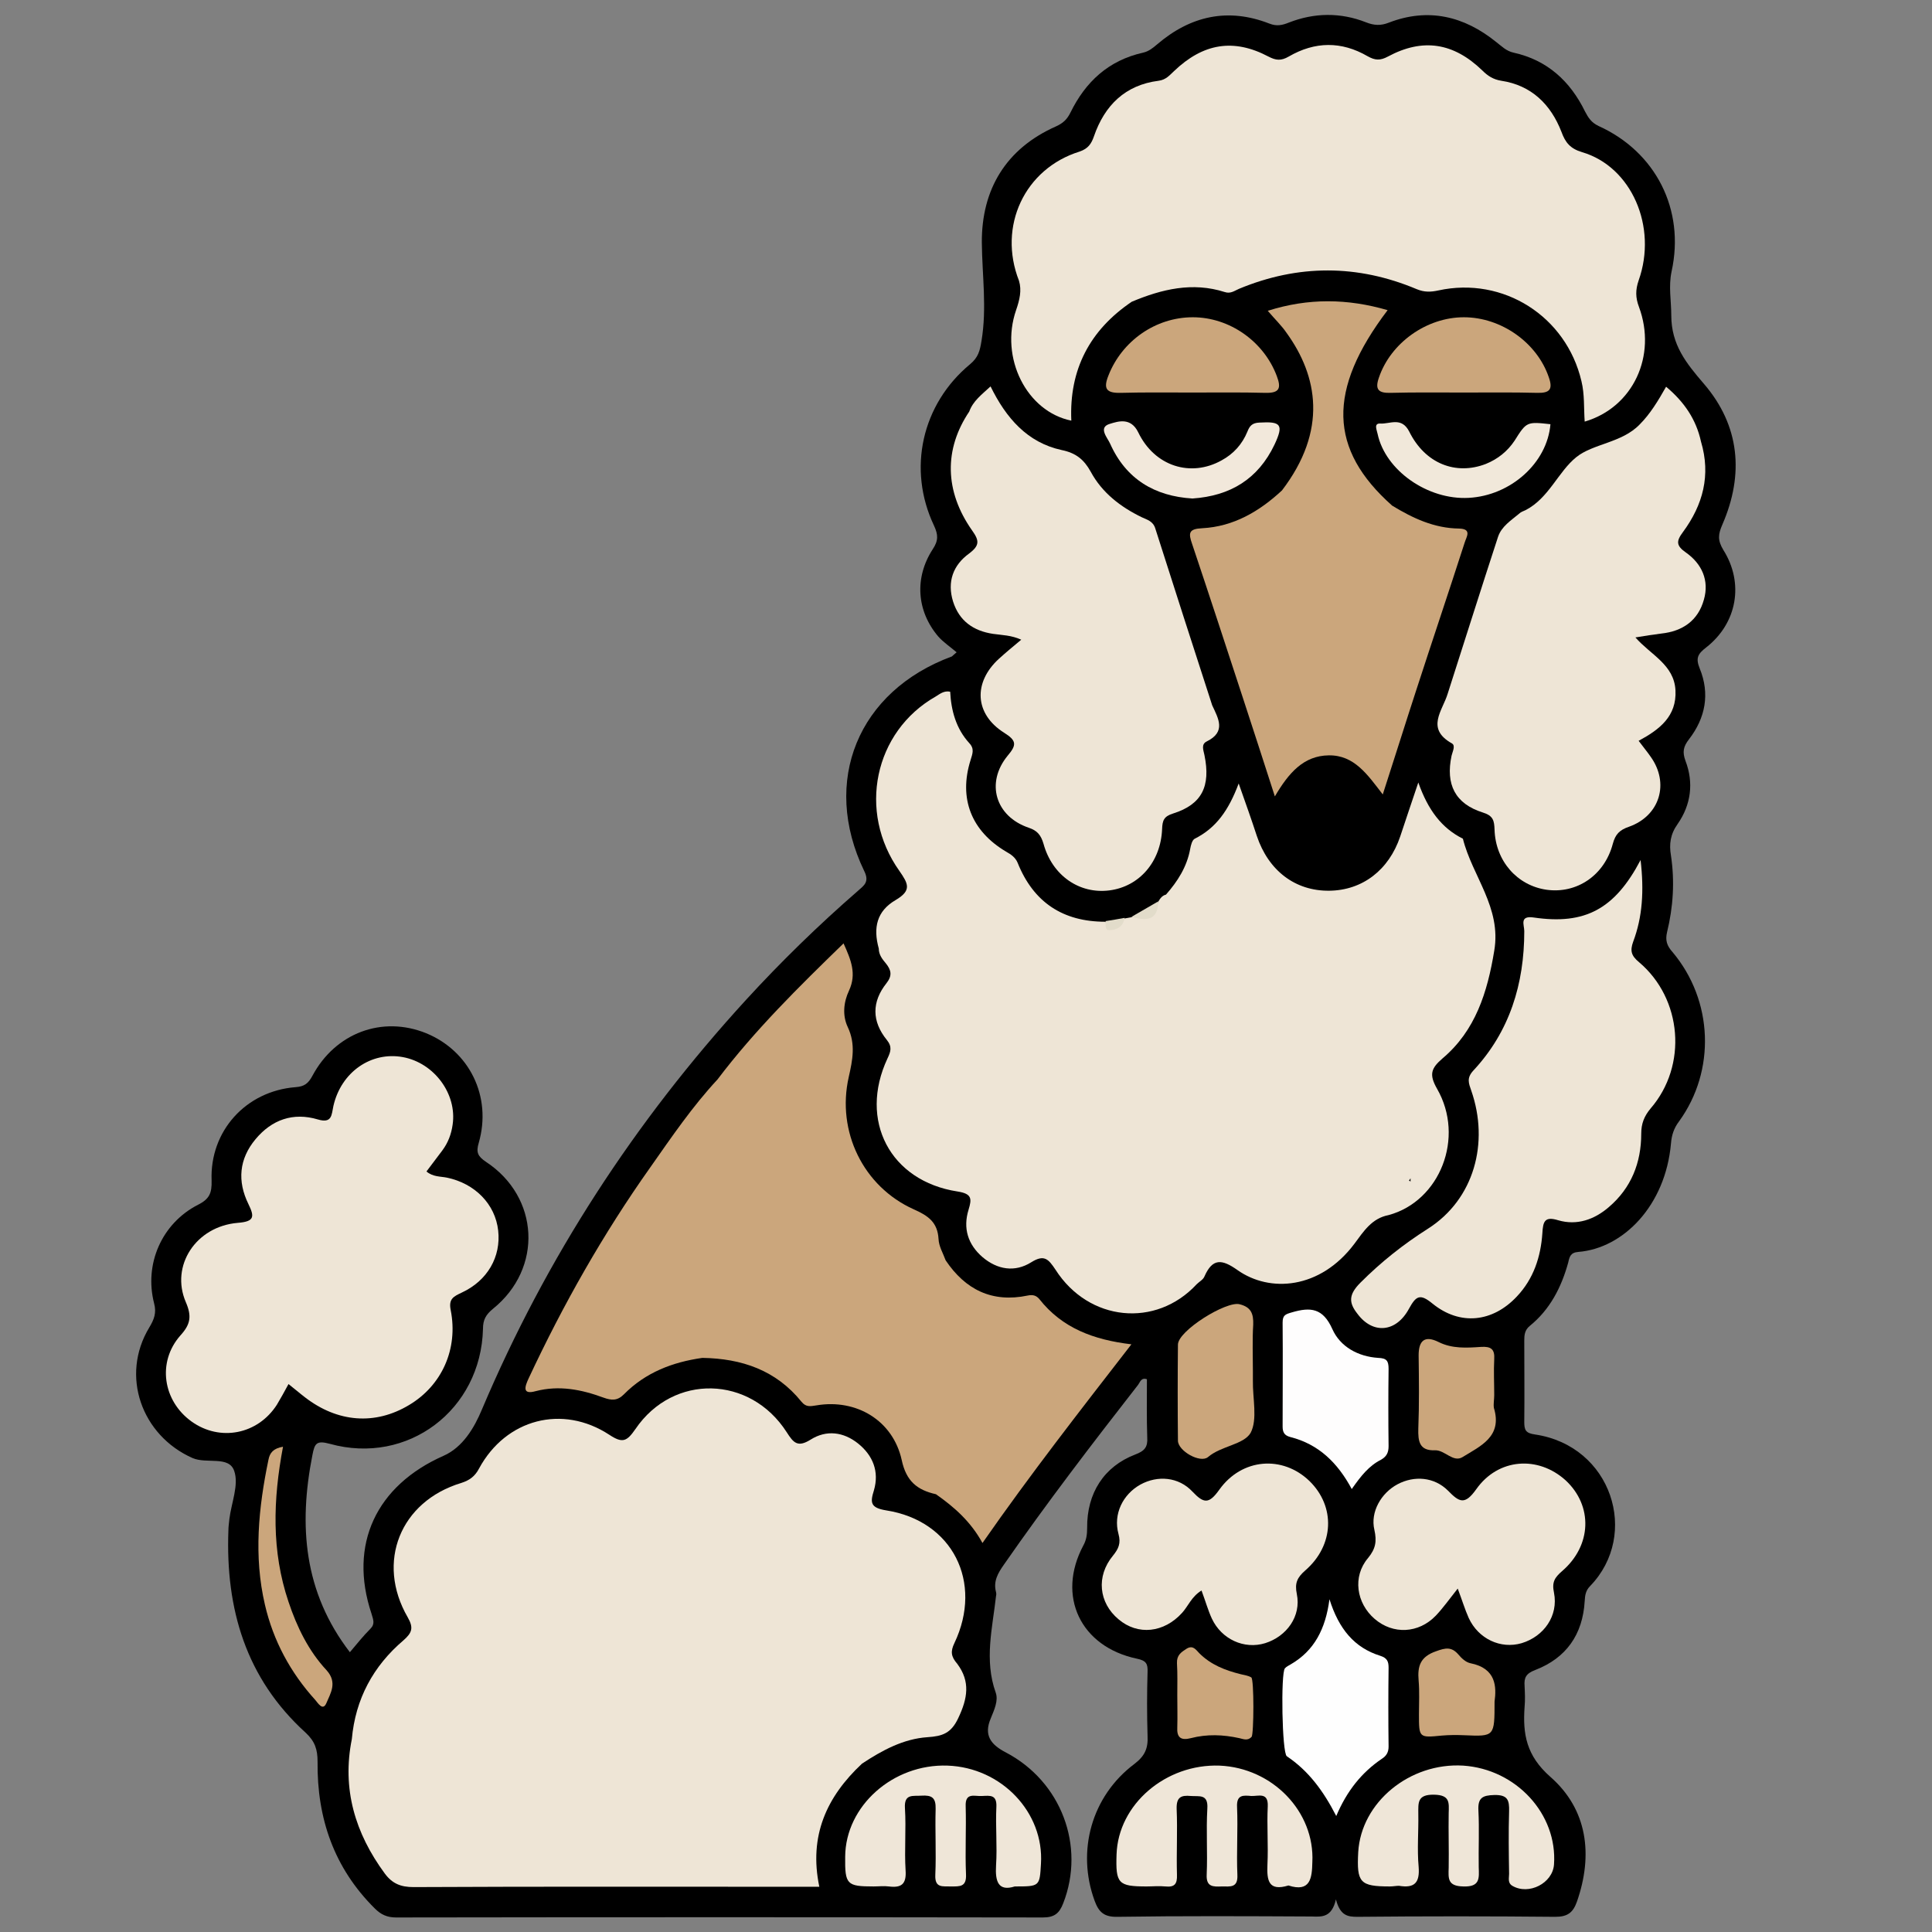 <?xml version="1.0" encoding="utf-8"?>
<!-- Generator: Adobe Illustrator 23.0.3, SVG Export Plug-In . SVG Version: 6.00 Build 0)  -->
<svg version="1.0" id="Layer_1" xmlns="http://www.w3.org/2000/svg" xmlns:xlink="http://www.w3.org/1999/xlink" x="0px" y="0px"
	 viewBox="0 0 598 598" style="enable-background:new 0 0 598 598;" xml:space="preserve">
<rect x="0" y="0" width="598" height="598" fill="#808080" stroke="none"/>
<path d="M296.1,201.9c-2-1.7-4.1-3.1-5.7-4.9c-6.7-7.9-7.4-18.2-1.7-27c1.8-2.7,1.7-4.5,0.4-7.3c-8.3-17.5-3.8-37.6,11.2-50
	c2.5-2.1,3-4.1,3.5-7.2c1.7-10.2,0.2-20.2,0.1-30.4c-0.1-16.4,7.4-29.1,23-36c2.2-1,3.4-2.2,4.4-4.2c4.7-9.6,11.8-16.2,22.5-18.6
	c1.8-0.4,3.1-1.5,4.4-2.6c10.3-8.8,21.9-11.4,34.7-6.4c2.3,0.9,4,0.5,6-0.3c7.9-3.1,16-3.2,23.9-0.1c2.5,1,4.6,1.1,7.1,0.1
	c12.2-4.7,23.3-2,33.2,6c1.7,1.3,3.1,2.8,5.4,3.3c10.4,2.3,17.5,8.8,22.1,18.2c1,1.9,1.9,3.4,4.2,4.5c17.7,8,26.8,25.9,22.6,45
	c-1,4.7-0.1,9.1-0.1,13.6c0,9.1,4.6,14.8,10.1,21.2c11.1,12.9,12.5,28,5.7,43.6c-1.3,3-1.5,4.8,0.3,7.8c6.5,10.3,4.3,22.7-5.3,30.2
	c-2.6,2-3.3,3.3-2,6.5c3.2,7.8,1.8,15.3-3.3,21.9c-1.8,2.3-2.1,4-1.1,6.7c2.6,6.8,1.7,13.6-2.4,19.5c-2.3,3.2-2.7,6.3-2.1,9.8
	c1.2,8,0.7,15.9-1.2,23.7c-0.6,2.5-0.1,4.2,1.7,6.2c12.6,15,13.4,36.7,2,52.4c-1.6,2.1-2.3,4.3-2.5,6.9
	c-1.7,19.1-14.7,32.4-28.7,33.5c-2.4,0.2-2.7,1.5-3.1,3.3c-2.1,7.6-5.6,14.5-11.9,19.6c-1.6,1.3-1.7,2.9-1.7,4.6
	c0,8.4,0.1,16.7,0,25.1c0,2.5,0.4,3.5,3.3,3.9c23.8,3.5,32.5,31,17.1,46.9c-1.4,1.4-1.6,2.9-1.7,4.7c-0.6,10.3-5.7,17.6-15.3,21.3
	c-2.9,1.1-3.5,2.4-3.3,5c0.1,2.1,0.2,4.3,0,6.4c-0.6,8.4,0.5,15.1,8,21.7c11.4,10,13.3,24,8.2,38.6c-1.2,3.4-2.9,4.7-6.7,4.7
	c-20.4-0.2-40.9-0.2-61.3,0c-3,0-5.3-0.4-6.6-5.4c-1.3,5.7-4.4,5.4-7.5,5.3c-20-0.1-40.1-0.2-60.1,0.1c-4.1,0.1-5.8-1.4-7.1-5
	c-5.6-15.3-1-32.3,12.3-42.3c3.3-2.5,4.3-4.9,4.1-8.7c-0.2-6.6-0.2-13.2,0-19.8c0.1-2.5-0.4-3.5-3.3-4.1
	c-17.5-3.7-24.9-19.4-16.6-35c1-1.8,1.2-3.5,1.2-5.5c-0.1-10.7,5.2-19,14.9-22.7c2.9-1.1,3.9-2.3,3.7-5.3c-0.2-6-0.1-12-0.1-18
	c-1.8-0.6-2.1,0.9-2.7,1.7c-14.2,18.2-28.3,36.6-41.5,55.6c-1.9,2.7-3.4,5.2-2.5,8.6c0.1,0.4,0.1,0.8,0,1.2
	c-1.1,9.9-3.7,19.8-0.1,29.9c0.9,2.5-0.5,5.4-1.5,7.9c-2.3,5.3,0,8.2,4.6,10.6c17.2,9,24.7,29,17.8,46.7c-1.2,3.1-2.7,4.4-6.3,4.4
	c-66.7-0.1-133.5-0.1-200.2,0c-2.8,0-4.7-0.9-6.6-2.8c-12.6-12.5-17.9-27.9-17.7-45.4c0-3.8-0.8-6.3-3.7-9
	c-18.5-16.8-24.8-38.3-23.9-62.6c0-1.2,0.2-2.3,0.3-3.5c0.6-5,3-10.6,1.5-14.9c-1.6-4.8-8.5-2.1-12.9-4c-15.8-7-22.4-25.5-13.4-40.4
	c1.5-2.5,2.3-4.5,1.5-7.5c-3.1-12.1,2.3-24.7,13.6-30.5c3.6-1.8,4.3-3.7,4.2-7.5c-0.6-15.3,10.6-27.7,26-28.9
	c2.7-0.2,3.9-1.1,5.2-3.5c7.1-13.3,21.6-18.7,35.2-13.2c13.4,5.5,20.4,19.6,16.3,33.9c-0.9,3-0.3,4.2,2.2,5.9
	c16.6,10.9,17.7,33,2.2,45.5c-2.2,1.8-3.1,3.4-3.1,6.2c-0.6,25.1-23.3,42.3-47.4,35.6c-4.1-1.1-4.7-0.2-5.4,3.5
	c-4.3,21.8-2.7,42.4,11.6,61c2.2-2.6,4.1-5,6.3-7.2c1.6-1.6,0.9-2.9,0.4-4.7c-7.2-21.5,1.5-39.7,22.3-48.9
	c5.9-2.6,9.5-8.6,11.9-14.4c19.9-47,47.3-89.1,81.7-126.7c10.9-11.9,22.5-23.2,34.7-33.8c1.8-1.6,3.6-2.7,1.9-6.1
	c-13.4-27.8-1.9-55.7,27.1-66.4C294.9,203,295.1,202.7,296.1,201.9z"/>
<g>
	<path style="fill:#EEE5D6;" d="M295.4,508.6c9-18.9-0.6-37.9-21.1-41.1c-4.9-0.8-5-2.4-3.8-6.2c1.7-5.8-0.3-10.8-4.9-14.5
		c-4.5-3.6-9.8-4.3-14.7-1.2c-4,2.5-5.3,1-7.4-2.3c-11.3-17.6-35.1-18.2-46.8-1c-2.7,3.9-4,4.5-8.1,1.8c-14.5-9.5-32-4.9-40.3,10.4
		c-1.3,2.5-3,3.7-5.5,4.5c-18.9,5.7-26.5,24.5-16.6,41.6c1.9,3.3,1.3,4.8-1.3,7.1c-9.4,8-14.9,18.2-16,30.6
		c-3.1,15.4,1,29.1,10.2,41.6c2.3,3.1,4.9,4.2,8.9,4.2c39.9-0.2,79.8-0.1,119.6-0.1c1.9,0,3.8,0,6,0c-3.3-15.8,2.3-27.9,13.2-38.1h0
		c6.2-4.1,12.8-7.7,20.3-8.2c4.6-0.3,7.3-1.2,9.5-5.9c2.9-6.1,3.8-11.3-0.3-16.8C294.3,512.7,294.2,511.1,295.4,508.6z"/>
	<path style="fill:#EEE5D6;" d="M429.8,376.1c15.9-4.3,23.7-24,15-39.1c-2.5-4.4-1.9-6.3,1.7-9.4c10.2-8.6,13.9-20.5,16-33.3
		c2.3-13.4-6.8-23.1-9.7-34.7c-6.6-3.3-10.8-8.9-13.8-17.4c-2.3,6.9-4,11.8-5.6,16.7c-3.5,10.4-11.7,16.7-22,16.8
		c-10.5,0.1-18.8-6.2-22.4-17c-1.6-4.9-3.3-9.7-5.6-16.2c-3.1,8.3-7,13.8-13.6,17.1c-0.8,0.4-1.2,2-1.4,3.1
		c-1,5.6-3.9,10.1-7.5,14.2c-1.2,0.3-1.8,1.2-2.4,2.2c-1.3,4-5,4.1-8.3,4.8c-0.7,0.1-1.4,0.3-2.2,0.4c-1.7,1.9-3.5,3.2-5.9,1
		c-13.1,0-22.2-6-27.1-18.2c-0.7-1.7-2-2.6-3.6-3.5c-10.8-6.4-14.7-16.5-11-28.3c0.6-2,1.3-3.5-0.4-5.3c-4.1-4.5-5.6-10.1-5.9-15.9
		c-1.9-0.4-3.2,0.7-4.5,1.5c-19,10.8-24.3,35.6-11.2,54c2.7,3.9,3.9,6-1.2,9c-5.8,3.4-7,8.5-5.2,15c0,1.9,1.1,3.3,2.2,4.6
		c1.7,2.1,2,3.8,0.2,6.1c-4.6,5.8-4.6,11.8,0.1,17.6c1.7,2.1,1.2,3.6,0.2,5.7c-9,19.2,0.8,38,21.7,41.2c4.5,0.7,4.4,2.3,3.4,5.6
		c-1.8,5.8-0.2,10.8,4.3,14.7c4.6,3.9,10,4.8,15.1,1.6c4-2.5,5.3-1,7.5,2.3c10.3,16.1,31.1,18.1,43.7,4.5l0,0c0.8-0.8,2-1.4,2.4-2.4
		c2.5-5.7,5.4-5.4,10.2-2c10,7.1,25.6,6,36.2-8.1C422.1,381.1,424.6,377.1,429.8,376.1z M436.6,365.7c-0.2-0.1-0.3-0.2-0.5-0.3
		c0.2-0.2,0.4-0.5,0.5-0.7C436.6,365.1,436.6,365.4,436.6,365.7z"/>
	<path style="fill:#EEE5D6;" d="M126.6,434.9c10.1-6,15.3-17.3,12.9-29.4c-0.7-3.5,0.9-4.2,3.4-5.4c8-3.7,12.2-11.1,11.3-19.2
		c-0.9-8.2-7.2-14.6-15.9-16.4c-2-0.4-4.3-0.2-6.3-1.9c1.6-2.2,3.3-4.3,4.9-6.5c1.8-2.4,2.8-5.1,3.2-8c1.4-9.5-5.7-19.1-15.4-20.9
		c-9.8-1.8-19.1,4.6-21.5,15.1c-0.6,2.8-0.4,5.5-4.8,4.2c-7.7-2.3-14.3,0.1-19.3,6.1c-5.1,6.1-5.7,13-2.2,20.1
		c1.9,3.9,1.9,5.4-3.3,5.8c-13,1.1-20.9,13.3-16.1,24.5c1.9,4.4,1.5,6.9-1.7,10.4c-7.2,8.2-5.4,20.2,3.5,26.6
		c8.8,6.3,20.5,4,26.4-5.2c1.2-2,2.3-4,3.6-6.4c1.8,1.4,3.4,2.8,5.1,4.1C104.5,440.3,116.1,441.2,126.6,434.9z"/>
	<path style="fill:#EEE5D6;" d="M300,171.3c-5,3.6-6.9,8.8-5,14.9c1.9,6,6.3,9.1,12.4,10c2.8,0.4,5.6,0.4,8.7,1.8
		c-2.5,2.1-4.7,3.9-6.9,5.9c-8,7.3-7.6,17.1,1.6,22.9c3.8,2.4,4,3.7,1.1,7.1c-6.9,8.4-3.8,18.8,6.5,22.3c2.7,0.9,3.8,2.3,4.6,5
		c2.7,9.8,11.1,15.6,20.4,14.4c9.3-1.2,15.9-8.9,16.3-19c0.1-2.6,0.5-3.9,3.4-4.8c8.9-2.8,11.7-8.4,9.7-18.1
		c-0.3-1.5-1.1-3.3,0.7-4.2c6.1-3,3.6-7.1,1.7-11.2c-5.9-18.2-11.8-36.5-17.6-54.7c-0.7-2.3-2.5-2.7-4.2-3.5
		c-6.6-3.2-12.3-7.6-15.8-14.1c-2.1-3.8-4.6-5.8-9-6.7c-10.6-2.3-17.2-9.9-22-19.7c-2.8,2.6-5.4,4.5-6.6,7.8
		c-7.8,11.6-7.7,24.6,0.9,36.8C303.1,167.3,303.3,168.8,300,171.3z"/>
	<path style="fill:#EEE5D6;" d="M507.3,297.8c-2.4-2-2.8-3.5-1.8-6.3c2.9-7.7,3.4-15.8,2.3-25.3c-8,15.2-17.2,20.1-33,17.8
		c-4.6-0.7-3,2.3-3,4.2c0,16.3-4.5,31.1-15.8,43.2c-2.1,2.3-1.4,3.9-0.6,6.2c5.6,16.1,0.9,33.6-13.4,42.7
		c-7.7,4.9-14.5,10.3-20.9,16.7c-3.8,3.8-3.6,6.3-0.9,9.7c4.7,6.3,11.9,5.8,15.9-1.6c2.2-4,3.4-4.8,7.3-1.6
		c8.5,6.9,18.6,5.8,26.1-2.2c5.2-5.5,7.4-12.3,7.9-19.6c0.2-3.6,0.7-5.3,4.9-4c5.8,1.7,11.2-0.2,15.7-4.1c6.9-5.9,10-13.7,10-22.7
		c0-3.1,0.9-5.4,2.9-7.8C522.4,329.8,520.7,309.1,507.3,297.8z"/>
	<path style="fill:#EEE5D6;" d="M521.8,171c-3-2.1-3-3.5-0.9-6.3c6.2-8.4,8.7-17.6,5.6-28c-1.5-6.9-5.2-12.3-10.8-17
		c-2.5,4.4-4.9,8.4-8.2,11.7c-5.5,5.7-14.4,5.9-19.6,10.1c-5.6,4.5-8.5,12.7-15.7,16.4c-0.7,0.3-1.5,0.6-2,1.1
		c-2.5,2.1-5.4,3.9-6.5,7.1c-5.3,16.2-10.4,32.4-15.6,48.6c-1.6,5.3-6.9,10.8,1.3,15.4c1.2,0.7,0.2,2.5-0.1,3.8
		c-1.9,8.9,1.1,14.9,9.7,17.6c3.2,1,3.5,2.5,3.6,5.3c0.3,9.7,7,17.3,16.1,18.6c9.3,1.3,17.9-4.4,20.5-14.2c0.8-3,2.1-4.3,5-5.3
		c9.6-3.4,12.6-13.5,6.7-21.7c-1.1-1.6-2.3-3-3.7-4.9c6.5-3.5,11.8-7.6,11.4-15.6c-0.4-8-7.7-11-12.4-16.4c3.1-0.5,5.5-0.9,8-1.2
		c6.6-0.7,11.4-4,13.2-10.5C529.1,179.7,526.8,174.5,521.8,171z"/>
	<path style="fill:#EEE5D6;" d="M456.9,461c-3.5,4.9-5.2,4-8.7,0.4c-4.3-4.3-10.5-4.7-15.6-2c-5.1,2.7-8.5,8.6-7.2,14.1
		c0.8,3.6,0.4,5.9-2,8.8c-4.8,5.7-3.6,13.9,2.1,18.8c5.7,4.9,13.6,4.5,18.9-1c2.2-2.3,4.1-5,6.8-8.4c1.4,3.7,2.2,6.4,3.4,9.1
		c3,6.5,9.9,9.7,16.4,7.8c6.9-2.1,11.4-8.5,10-15.6c-0.7-3.3,0.2-4.7,2.5-6.7c9.2-7.9,9.6-20.2,1.1-28.1
		C476.1,450.5,463.7,451.3,456.9,461z"/>
	<path style="fill:#EEE5D6;" d="M377.4,461.1c-3.2,4.5-4.8,4.3-8.3,0.6c-4.3-4.6-10.8-5.1-16.1-2.2c-5.4,3-8.5,9.1-6.8,15.3
		c0.8,2.9,0,4.6-1.7,6.7c-5.3,6.4-4.4,14.6,1.7,19.7c6,5.1,14.1,4.2,19.7-2c1.9-2.1,2.9-5,6-6.9c1.2,3.2,2,6.1,3.2,8.7
		c3,6.4,10,9.6,16.5,7.6c6.7-2.1,11.2-8.4,9.8-15.2c-0.7-3.4,0.1-5.1,2.6-7.3c9-7.8,9.4-19.8,1.3-27.7
		C397,450.4,384.4,451.3,377.4,461.1z"/>
	<path style="fill:#EEE5D6;" d="M314.5,96c-5.1,14.8,3.3,31.4,17.1,34.2c-0.7-15.8,5.7-28,18.7-36.8c9.3-3.9,18.8-6.2,28.8-3
		c1.8,0.6,3-0.4,4.4-1c18.3-7.6,36.7-7.6,55,0.1c2.4,1,4.4,0.9,6.7,0.4c20.1-4.4,39.6,8,44.3,28.1c1,4.1,0.7,8.3,1,12.5
		c15-4.4,22.4-20.4,16.8-35.5c-1.1-2.9-1.1-5.3-0.1-8.2c5.9-16.6-2.2-35.2-17.5-39.7c-3.7-1.1-5.2-3-6.4-6.3
		C480,32.3,474,26.4,464.7,25c-2.5-0.4-4.2-1.5-5.9-3.2c-8.9-8.6-18.4-10.1-29.2-4.3c-2.4,1.3-4,1.2-6.3-0.1
		c-8.1-4.7-16.3-4.6-24.4,0.1c-2.4,1.4-4,1.2-6.3,0c-10.8-5.7-20.2-4.1-29.2,4.5c-1.4,1.3-2.5,2.7-4.8,3c-10.3,1.3-16.7,7.6-20,17.2
		c-0.8,2.3-1.8,3.8-4.4,4.7c-17.1,5.3-25.4,23.2-18.8,40C316.3,89.9,315.6,92.8,314.5,96z"/>
</g>
<path style="fill:#FEFEFE;" d="M411.5,495c2.9,9.2,7.7,15,15.7,17.5c2.2,0.7,2.6,1.8,2.6,3.7c-0.1,8.1-0.1,16.3,0,24.4
	c0,1.8-0.7,2.9-2.1,3.8c-6.2,4.2-10.8,9.9-14.1,17.7c-4-7.8-8.6-14-15.3-18.5c-1.5-1-1.9-25.7-0.6-27.2c0.5-0.6,1.3-0.9,1.9-1.3
	C406.8,510.9,410.3,504.2,411.5,495z"/>
<path style="fill:#EFE6D8;" d="M314.1,583.9c-5.1,1.6-6.1-1.5-5.8-6.5c0.4-6-0.2-12.1,0.1-18.1c0.2-3.9-2-3.5-4.4-3.4
	c-2.2,0.2-5.3-1.3-5.1,3.2c0.2,7-0.2,14,0.1,21c0.2,4-1.9,3.8-4.7,3.8c-2.5-0.1-5,0.6-4.8-3.6c0.3-6.8-0.1-13.6,0.1-20.4
	c0.1-3.5-1.2-4.3-4.4-4.1c-2.6,0.2-5.4-0.7-5.1,3.9c0.4,6.4-0.2,12.9,0.2,19.2c0.3,4.3-1.3,5.5-5.2,5c-1.5-0.2-3.1,0-4.7,0
	c-8.3,0-8.9-0.6-8.8-9.2c0.1-15.7,14.8-28.8,31.7-28.2c16.7,0.6,29.9,14.5,28.9,30.4C321.8,583.9,321.8,583.9,314.1,583.9z"/>
<path style="fill:#EFE6D8;" d="M430.2,583.9c-9.3,0-10.3-1.2-9.8-10.6c0.9-15.5,16-27.8,32.5-26.8c16.4,1.1,29.2,15,28.1,30.6
	c-0.4,5.8-7.8,9.6-12.9,6.6c-1.5-0.9-1-2.4-1-3.7c-0.1-6.4-0.2-12.8,0-19.3c0.1-3.5-0.4-5.2-4.6-5.1c-3.7,0.1-5.1,0.9-4.9,4.8
	c0.3,5.8,0,11.7,0.1,17.5c0.1,3.4,0.5,6.2-4.8,6c-4.9-0.1-4.6-2.5-4.5-5.8c0.1-5.6-0.1-11.3,0-16.9c0.1-3.3,0.4-5.6-4.5-5.7
	c-5.3-0.1-4.9,2.5-4.9,6c0.1,5.4-0.4,10.9,0.1,16.3c0.4,5-1.3,6.7-6.1,5.9C432.2,583.7,431.2,583.9,430.2,583.9z"/>
<path style="fill:#EFE6D8;" d="M398.8,583.6c-6.2,1.9-6.7-1.6-6.5-6.4c0.3-6-0.2-12.1,0.1-18.1c0.2-4.5-2.9-3.1-5.1-3.2
	c-2.4-0.2-4.6-0.5-4.4,3.4c0.3,7-0.2,14,0.1,21c0.2,4.1-2.2,3.6-4.8,3.6c-2.7,0.1-4.9,0.2-4.7-3.7c0.3-6.8-0.2-13.6,0.2-20.4
	c0.3-4.6-2.5-3.7-5.1-3.9c-3.1-0.3-4.5,0.4-4.4,4c0.3,6.8-0.1,13.6,0.1,20.4c0.1,2.8-0.7,3.9-3.6,3.6c-1.9-0.2-3.9,0-5.8,0
	c-8.8,0-9.6-0.9-9.3-9.9c0.5-15.5,15.2-28.1,31.9-27.5c16.4,0.7,29.5,14.3,28.7,29.9C406.1,581.3,405.6,585.8,398.8,583.6z"/>
<path style="fill:#FEFDFD;" d="M418.4,460.9c-4.4-8.2-10.3-13.9-19-16.1c-1.9-0.5-2.4-1.5-2.4-3.3c0-10.7,0.1-21.4,0-32.1
	c0-2.3,0.8-2.6,2.9-3.2c5.8-1.7,9.6-1.3,12.5,5.2c2.4,5.4,7.9,8.5,14.2,8.9c2.6,0.1,3.2,0.9,3.2,3.4c-0.1,8-0.1,16,0,23.9
	c0,2-0.6,3.2-2.3,4.2C423.7,453.7,421.2,456.9,418.4,460.9z"/>
<path style="fill:#F1E8DA;" d="M479.9,131.3c-1,12-12.3,22.1-25.3,22.8c-12.7,0.7-25.8-8.5-28.2-19.8c-0.2-1.1-1.3-3.3,0.8-3.2
	c3,0.2,6.6-2.2,9,2.5c4.9,9.9,14.4,13.6,23.7,10c3.7-1.5,6.7-3.9,8.9-7.2C472.5,130.5,472.6,130.5,479.9,131.3z"/>
<path style="fill:#F2E8DB;" d="M369.1,154.3c-11.7-0.7-20.6-6-25.5-17c-0.8-1.8-3.8-5-0.1-6.1c2.6-0.8,6.5-2.1,8.8,2.6
	c5.1,10.6,16.3,14,25.8,8.7c3.7-2,6.4-5,8-8.9c0.7-1.8,1.5-2.7,3.7-2.8c6.7-0.4,7.6,0.6,4.7,6.8
	C389.4,148.3,380.8,153.5,369.1,154.3z"/>
<g>
	<path style="fill:#CBA67C;" d="M451.6,163.6c-7.7-0.1-14.3-3.2-20.7-7.1c-19.6-17.4-20.2-35.7-1.4-60.5
		c-12.4-3.6-24.5-3.8-37.1,0.2c2.3,2.7,4.3,4.6,5.8,6.8c9.7,13.4,12.8,30.2-1.4,48.8c0,0,0,0,0,0c-7,6.5-15,11.2-24.7,11.7
		c-4.2,0.2-4.3,1.5-3.1,4.9c5.3,15.8,10.5,31.7,15.7,47.6c3.2,9.7,6.3,19.4,9.9,30.5c4.3-7.3,8.9-12.6,16.7-12.7
		c7.9-0.1,12,6,16.7,12.1c3.7-11.4,7-22,10.4-32.4c4.9-15.1,10-30.2,14.9-45.4C453.8,166.3,455.8,163.7,451.6,163.6z"/>
	<path style="fill:#CBA67C;" d="M321.7,402.1c-1-1.2-2.1-1.4-3.6-1.1c-11,2.3-19.3-1.8-25.4-10.9c0,0,0,0,0,0c0,0,0,0,0,0
		c-0.8-2.2-2.1-4.3-2.2-6.6c-0.3-5.2-3.2-7.2-7.7-9.2c-15.6-7-23.9-24.1-20.1-40.9c1.2-5.3,2.2-10.2-0.3-15.5
		c-1.7-3.6-1.3-7.7,0.4-11.3c2.4-5.2,0.6-9.5-1.7-14.6c-14,13.6-27.5,26.9-39,42.1c-7.8,8.4-14.2,17.8-20.8,27.2
		c-14.6,20.6-27,42.5-37.7,65.4c-1.1,2.4-2.1,5.1,2.2,3.9c7.3-1.9,14.2-0.5,21,2c2.5,0.9,4.3,1,6.3-1c6.7-6.8,15.1-10,24.3-11.3
		c0,0,0,0,0,0c12.2,0.2,22.8,3.8,30.7,13.6c1.4,1.7,2.7,1.4,4.6,1.1c12.4-2.1,23.7,4.7,26.4,16.9c1.4,6.6,4.8,9.3,10.6,10.6
		c5.7,4,10.8,8.5,14.4,15.1c14.9-21.4,30.3-41.1,46.1-61.5C338.5,414.7,328.8,411.1,321.7,402.1z"/>
	<path style="fill:#CBA67C;" d="M387.8,427.4c0-1,0-1.9,0-2.9c0-4.8-0.2-9.7,0.1-14.5c0.1-3.3-0.6-5.4-4.2-6.3
		c-4.1-1.1-19.1,8.2-19.1,12.5c-0.1,9.9-0.1,19.8,0,29.7c0,3.2,6.9,7.1,9.3,5.1c4.1-3.5,11-3.8,13.2-7.5
		C389.3,439.3,387.7,432.8,387.8,427.4z"/>
	<path style="fill:#CBA67C;" d="M391.7,121.6c4.4,0.1,4.9-1.5,3.5-5.2c-4-10.7-14.6-18.2-26-18.2c-11.5,0-21.9,7.3-26.1,18
		c-1.7,4.2-0.6,5.5,3.8,5.4c7.4-0.2,14.7-0.1,22.1-0.1C376.5,121.5,384.1,121.4,391.7,121.6z"/>
	<path style="fill:#CBA67C;" d="M479.4,116.8c-3.6-10.7-14.7-18.6-26.3-18.6c-11.6,0-22.7,8-26.3,18.7c-1.3,3.7-0.1,4.8,3.6,4.7
		c7.6-0.2,15.1-0.1,22.7-0.1c7.6,0,15.1-0.1,22.7,0.1C479.7,121.7,480.7,120.5,479.4,116.8z"/>
	<path style="fill:#CBA67C;" d="M462.5,431.8c0-3.7-0.2-7.4,0-11.1c0.2-3.1-1-4-4.1-3.8c-4.4,0.3-8.9,0.6-13.1-1.5
		c-4.2-2.1-6.2-0.6-6.2,4.1c0.1,7.6,0.2,15.1-0.1,22.7c-0.1,3.9,0.3,6.9,5.2,6.7c3-0.1,5.6,3.9,8.5,2.1c5.5-3.4,12.4-6.3,9.7-15.2
		C462.2,434.6,462.5,433.2,462.5,431.8z"/>
	<path style="fill:#CBA67C;" d="M455.1,514.8c-1.4-0.3-2.7-1.5-3.7-2.7c-2.1-2.4-3.9-2.1-6.9-1c-4.9,1.7-5.8,4.6-5.4,9.1
		c0.3,3.4,0.1,7,0.1,10.4c0,7.3,0,7.3,7.1,6.6c2.3-0.2,4.6-0.2,7-0.1c9.3,0.4,9.3,0.4,9.3-10.4C463.2,522.2,463.2,516.4,455.1,514.8
		z"/>
	<path style="fill:#CBA67C;" d="M384,518.2c-4.8-1.2-9.2-2.9-12.8-6.5c-1-1-1.9-2.6-3.9-1.4c-1.7,1.1-3.1,2-3,4.5
		c0.2,3.3,0.1,6.6,0.1,9.9c0,3.3,0.1,6.6,0,9.9c-0.2,3.2,1.1,4.2,4.2,3.4c5-1.3,10-1.1,15,0c1.3,0.3,2.6,0.9,3.8-0.4
		c0.7-0.8,0.8-17.9-0.1-18.4C386.3,518.6,385.1,518.5,384,518.2z"/>
	<path style="fill:#CBA67C;" d="M89.3,495.8c-5.3-15.7-4.8-31.6-1.7-48c-3,0.5-4.1,1.9-4.5,4c-3.1,14.9-4.6,29.9-1.1,44.9
		c2.6,11.2,7.9,21,15.6,29.5c0.8,0.9,2.3,3.5,3.4,1c1.3-3.1,3.5-6.4,0.1-10.2C95.5,511,91.9,503.6,89.3,495.8z"/>
</g>
<path d="M411.1,266.3c-5,0-11.2-4-11.3-7.4c-0.1-5.4,7.3-15.6,11.3-15.6c4,0,11.4,10.3,11.3,15.6
	C422.3,262.2,416.1,266.3,411.1,266.3z"/>
<path style="fill:#E2DCCA;" d="M358.5,279c-0.1,6.2-3.9,6-8.3,4.8C353,282.2,355.7,280.6,358.5,279z"/>
<path style="fill:#E2DCCA;" d="M348.1,284.1c-0.4,2.7-2.4,3.8-4.8,3.8c-1.4,0-1-1.7-1.1-2.8C344.1,284.8,346.1,284.5,348.1,284.1z"
	/>
</svg>
